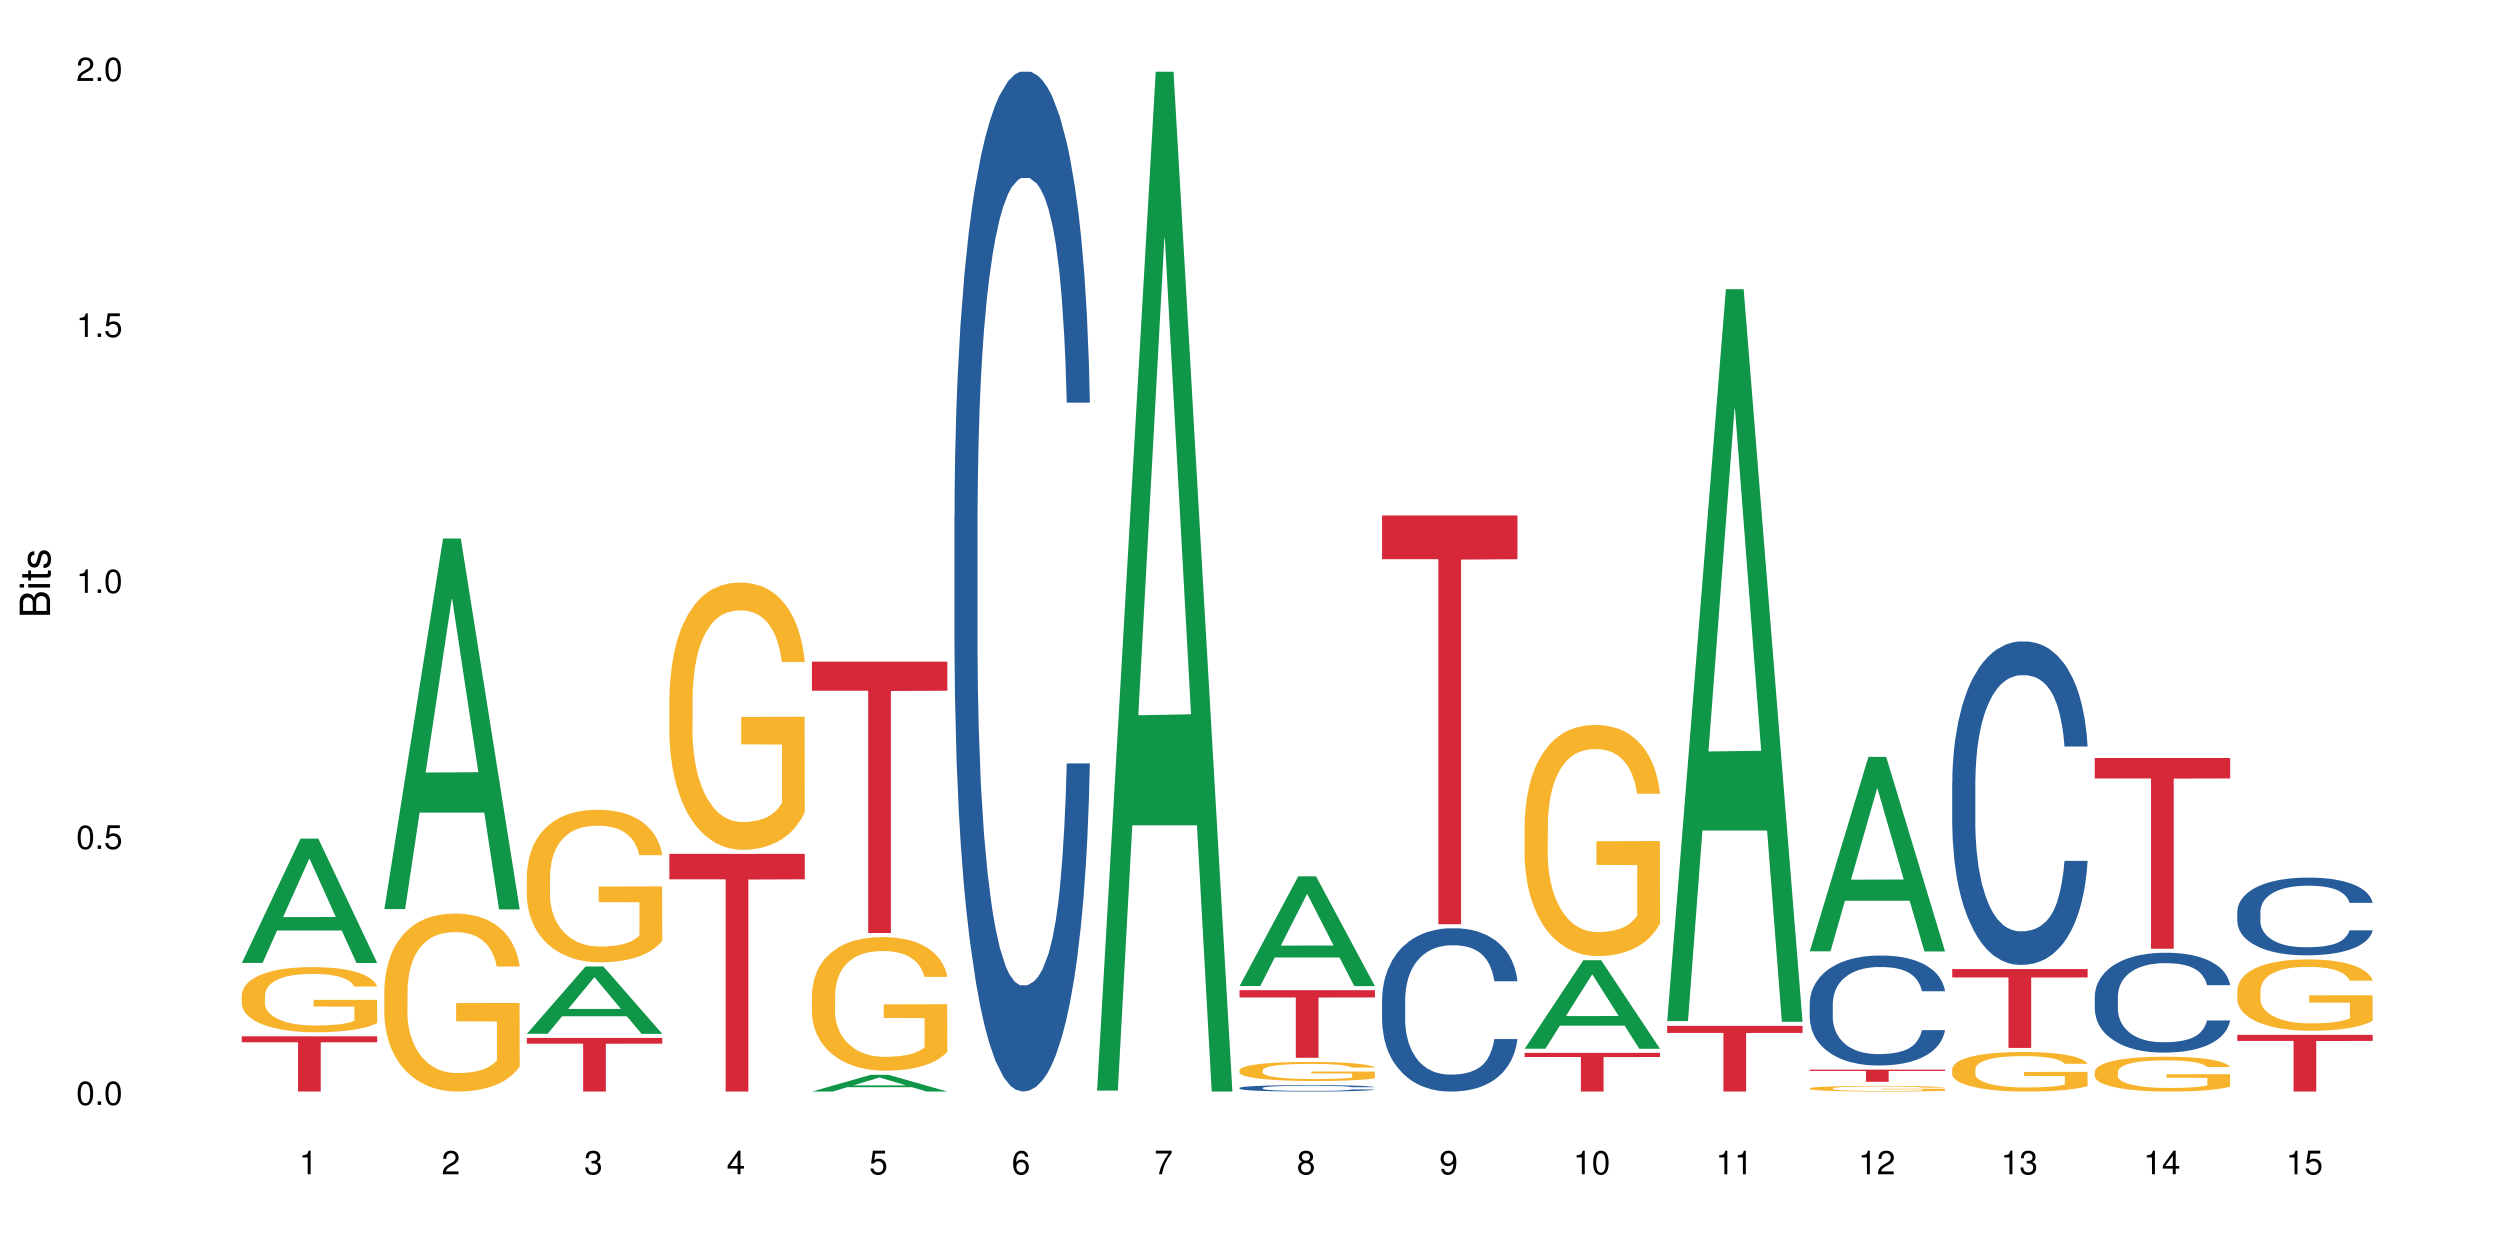 <?xml version="1.0" encoding="UTF-8"?>
<svg xmlns="http://www.w3.org/2000/svg" xmlns:xlink="http://www.w3.org/1999/xlink" width="720pt" height="360pt" viewBox="0 0 720 360" version="1.1">
<defs>
<g>
<symbol overflow="visible" id="glyph0-0">
<path style="stroke:none;" d=""/>
</symbol>
<symbol overflow="visible" id="glyph0-1">
<path style="stroke:none;" d="M 2.641 -6.797 C 2 -6.797 1.422 -6.531 1.078 -6.047 C 0.641 -5.453 0.406 -4.547 0.406 -3.297 C 0.406 -1 1.188 0.219 2.641 0.219 C 4.078 0.219 4.859 -1 4.859 -3.234 C 4.859 -4.562 4.656 -5.438 4.203 -6.047 C 3.844 -6.531 3.281 -6.797 2.641 -6.797 Z M 2.641 -6.047 C 3.547 -6.047 4 -5.125 4 -3.312 C 4 -1.375 3.562 -0.484 2.625 -0.484 C 1.734 -0.484 1.281 -1.422 1.281 -3.281 C 1.281 -5.141 1.734 -6.047 2.641 -6.047 Z M 2.641 -6.047 "/>
</symbol>
<symbol overflow="visible" id="glyph0-2">
<path style="stroke:none;" d="M 1.828 -1 L 0.828 -1 L 0.828 0 L 1.828 0 Z M 1.828 -1 "/>
</symbol>
<symbol overflow="visible" id="glyph0-3">
<path style="stroke:none;" d="M 4.562 -6.797 L 1.062 -6.797 L 0.547 -3.094 L 1.328 -3.094 C 1.719 -3.562 2.047 -3.734 2.578 -3.734 C 3.484 -3.734 4.062 -3.109 4.062 -2.094 C 4.062 -1.125 3.484 -0.531 2.578 -0.531 C 1.828 -0.531 1.375 -0.906 1.188 -1.672 L 0.328 -1.672 C 0.453 -1.109 0.547 -0.844 0.75 -0.594 C 1.125 -0.078 1.828 0.219 2.594 0.219 C 3.969 0.219 4.922 -0.781 4.922 -2.219 C 4.922 -3.562 4.031 -4.484 2.719 -4.484 C 2.25 -4.484 1.859 -4.359 1.469 -4.062 L 1.734 -5.969 L 4.562 -5.969 Z M 4.562 -6.797 "/>
</symbol>
<symbol overflow="visible" id="glyph0-4">
<path style="stroke:none;" d="M 2.484 -4.844 L 2.484 0 L 3.328 0 L 3.328 -6.797 L 2.766 -6.797 C 2.469 -5.75 2.281 -5.609 0.984 -5.453 L 0.984 -4.844 Z M 2.484 -4.844 "/>
</symbol>
<symbol overflow="visible" id="glyph0-5">
<path style="stroke:none;" d="M 4.859 -0.828 L 1.281 -0.828 C 1.359 -1.391 1.672 -1.75 2.5 -2.234 L 3.469 -2.75 C 4.406 -3.266 4.906 -3.969 4.906 -4.812 C 4.906 -5.375 4.672 -5.906 4.266 -6.266 C 3.859 -6.625 3.375 -6.797 2.719 -6.797 C 1.859 -6.797 1.219 -6.5 0.844 -5.922 C 0.609 -5.562 0.5 -5.125 0.484 -4.438 L 1.328 -4.438 C 1.359 -4.906 1.406 -5.188 1.531 -5.406 C 1.75 -5.812 2.188 -6.062 2.703 -6.062 C 3.469 -6.062 4.031 -5.516 4.031 -4.781 C 4.031 -4.25 3.719 -3.797 3.125 -3.438 L 2.234 -2.938 C 0.812 -2.141 0.406 -1.5 0.328 0 L 4.859 0 Z M 4.859 -0.828 "/>
</symbol>
<symbol overflow="visible" id="glyph0-6">
<path style="stroke:none;" d="M 2.125 -3.125 L 2.578 -3.125 C 3.516 -3.125 3.984 -2.703 3.984 -1.891 C 3.984 -1.031 3.469 -0.531 2.578 -0.531 C 1.656 -0.531 1.203 -0.984 1.156 -1.969 L 0.312 -1.969 C 0.344 -1.422 0.438 -1.078 0.609 -0.766 C 0.953 -0.109 1.625 0.219 2.547 0.219 C 3.953 0.219 4.859 -0.609 4.859 -1.906 C 4.859 -2.766 4.516 -3.25 3.703 -3.516 C 4.344 -3.766 4.656 -4.25 4.656 -4.938 C 4.656 -6.109 3.875 -6.797 2.578 -6.797 C 1.203 -6.797 0.484 -6.047 0.453 -4.609 L 1.297 -4.609 C 1.312 -5.016 1.344 -5.25 1.453 -5.453 C 1.641 -5.828 2.062 -6.062 2.594 -6.062 C 3.344 -6.062 3.797 -5.625 3.797 -4.906 C 3.797 -4.422 3.609 -4.141 3.25 -3.984 C 3.016 -3.891 2.719 -3.844 2.125 -3.844 Z M 2.125 -3.125 "/>
</symbol>
<symbol overflow="visible" id="glyph0-7">
<path style="stroke:none;" d="M 3.141 -1.625 L 3.141 0 L 3.984 0 L 3.984 -1.625 L 4.984 -1.625 L 4.984 -2.391 L 3.984 -2.391 L 3.984 -6.797 L 3.359 -6.797 L 0.266 -2.516 L 0.266 -1.625 Z M 3.141 -2.391 L 1 -2.391 L 3.141 -5.359 Z M 3.141 -2.391 "/>
</symbol>
<symbol overflow="visible" id="glyph0-8">
<path style="stroke:none;" d="M 4.781 -5.031 C 4.609 -6.141 3.891 -6.797 2.844 -6.797 C 2.094 -6.797 1.422 -6.438 1.031 -5.828 C 0.609 -5.172 0.406 -4.344 0.406 -3.094 C 0.406 -1.953 0.578 -1.234 0.984 -0.625 C 1.359 -0.078 1.953 0.219 2.703 0.219 C 3.984 0.219 4.922 -0.734 4.922 -2.078 C 4.922 -3.344 4.062 -4.234 2.844 -4.234 C 2.172 -4.234 1.641 -3.969 1.281 -3.469 C 1.281 -5.125 1.828 -6.047 2.797 -6.047 C 3.391 -6.047 3.797 -5.672 3.938 -5.031 Z M 2.734 -3.484 C 3.547 -3.484 4.062 -2.922 4.062 -2 C 4.062 -1.156 3.484 -0.531 2.703 -0.531 C 1.922 -0.531 1.328 -1.188 1.328 -2.047 C 1.328 -2.891 1.906 -3.484 2.734 -3.484 Z M 2.734 -3.484 "/>
</symbol>
<symbol overflow="visible" id="glyph0-9">
<path style="stroke:none;" d="M 4.984 -6.797 L 0.438 -6.797 L 0.438 -5.969 L 4.109 -5.969 C 2.5 -3.656 1.828 -2.234 1.328 0 L 2.219 0 C 2.594 -2.172 3.453 -4.047 4.984 -6.094 Z M 4.984 -6.797 "/>
</symbol>
<symbol overflow="visible" id="glyph0-10">
<path style="stroke:none;" d="M 3.75 -3.578 C 4.453 -4 4.688 -4.344 4.688 -4.984 C 4.688 -6.047 3.844 -6.797 2.641 -6.797 C 1.438 -6.797 0.594 -6.047 0.594 -4.984 C 0.594 -4.359 0.828 -4.016 1.516 -3.578 C 0.734 -3.203 0.359 -2.641 0.359 -1.891 C 0.359 -0.641 1.297 0.219 2.641 0.219 C 3.984 0.219 4.922 -0.641 4.922 -1.875 C 4.922 -2.641 4.531 -3.203 3.75 -3.578 Z M 2.641 -6.047 C 3.359 -6.047 3.812 -5.625 3.812 -4.969 C 3.812 -4.344 3.344 -3.922 2.641 -3.922 C 1.922 -3.922 1.453 -4.344 1.453 -4.984 C 1.453 -5.625 1.922 -6.047 2.641 -6.047 Z M 2.641 -3.203 C 3.484 -3.203 4.062 -2.672 4.062 -1.875 C 4.062 -1.062 3.484 -0.531 2.625 -0.531 C 1.797 -0.531 1.219 -1.078 1.219 -1.875 C 1.219 -2.672 1.797 -3.203 2.641 -3.203 Z M 2.641 -3.203 "/>
</symbol>
<symbol overflow="visible" id="glyph0-11">
<path style="stroke:none;" d="M 0.516 -1.547 C 0.672 -0.438 1.406 0.219 2.438 0.219 C 3.188 0.219 3.859 -0.141 4.266 -0.75 C 4.688 -1.406 4.891 -2.25 4.891 -3.484 C 4.891 -4.625 4.703 -5.359 4.312 -5.953 C 3.938 -6.5 3.344 -6.797 2.594 -6.797 C 1.297 -6.797 0.359 -5.844 0.359 -4.516 C 0.359 -3.25 1.234 -2.344 2.453 -2.344 C 3.094 -2.344 3.562 -2.578 4.016 -3.109 C 4 -1.453 3.469 -0.531 2.5 -0.531 C 1.906 -0.531 1.484 -0.906 1.359 -1.547 Z M 2.578 -6.062 C 3.375 -6.062 3.969 -5.406 3.969 -4.531 C 3.969 -3.688 3.375 -3.094 2.547 -3.094 C 1.734 -3.094 1.234 -3.672 1.234 -4.578 C 1.234 -5.438 1.797 -6.062 2.578 -6.062 Z M 2.578 -6.062 "/>
</symbol>
<symbol overflow="visible" id="glyph1-0">
<path style="stroke:none;" d=""/>
</symbol>
<symbol overflow="visible" id="glyph1-1">
<path style="stroke:none;" d="M 0 -0.953 L 0 -4.891 C 0 -5.719 -0.234 -6.344 -0.734 -6.797 C -1.188 -7.234 -1.812 -7.469 -2.5 -7.469 C -3.547 -7.469 -4.188 -7 -4.625 -5.875 C -4.984 -6.672 -5.641 -7.094 -6.531 -7.094 C -7.156 -7.094 -7.734 -6.859 -8.141 -6.391 C -8.562 -5.938 -8.75 -5.344 -8.75 -4.5 L -8.75 -0.953 Z M -4.984 -2.062 L -7.766 -2.062 L -7.766 -4.219 C -7.766 -4.844 -7.688 -5.203 -7.453 -5.5 C -7.219 -5.812 -6.859 -5.969 -6.375 -5.969 C -5.906 -5.969 -5.531 -5.812 -5.297 -5.5 C -5.062 -5.203 -4.984 -4.844 -4.984 -4.219 Z M -0.984 -2.062 L -4 -2.062 L -4 -4.781 C -4 -5.328 -3.859 -5.688 -3.578 -5.953 C -3.297 -6.219 -2.922 -6.359 -2.484 -6.359 C -2.062 -6.359 -1.688 -6.219 -1.406 -5.953 C -1.109 -5.688 -0.984 -5.328 -0.984 -4.781 Z M -0.984 -2.062 "/>
</symbol>
<symbol overflow="visible" id="glyph1-2">
<path style="stroke:none;" d="M -6.281 -1.797 L -6.281 -0.797 L 0 -0.797 L 0 -1.797 Z M -8.75 -1.797 L -8.75 -0.797 L -7.484 -0.797 L -7.484 -1.797 Z M -8.75 -1.797 "/>
</symbol>
<symbol overflow="visible" id="glyph1-3">
<path style="stroke:none;" d="M -6.281 -3.047 L -6.281 -2.016 L -8.016 -2.016 L -8.016 -1.016 L -6.281 -1.016 L -6.281 -0.172 L -5.469 -0.172 L -5.469 -1.016 L -0.719 -1.016 C -0.078 -1.016 0.281 -1.453 0.281 -2.234 C 0.281 -2.469 0.25 -2.719 0.188 -3.047 L -0.641 -3.047 C -0.609 -2.922 -0.594 -2.766 -0.594 -2.562 C -0.594 -2.141 -0.719 -2.016 -1.156 -2.016 L -5.469 -2.016 L -5.469 -3.047 Z M -6.281 -3.047 "/>
</symbol>
<symbol overflow="visible" id="glyph1-4">
<path style="stroke:none;" d="M -4.531 -5.25 C -5.766 -5.25 -6.469 -4.422 -6.469 -2.969 C -6.469 -1.516 -5.719 -0.562 -4.547 -0.562 C -3.562 -0.562 -3.094 -1.062 -2.734 -2.562 L -2.516 -3.484 C -2.344 -4.188 -2.094 -4.469 -1.625 -4.469 C -1.047 -4.469 -0.641 -3.875 -0.641 -3 C -0.641 -2.453 -0.797 -2 -1.062 -1.75 C -1.25 -1.594 -1.422 -1.531 -1.875 -1.469 L -1.875 -0.406 C -0.422 -0.453 0.281 -1.266 0.281 -2.922 C 0.281 -4.5 -0.5 -5.516 -1.719 -5.516 C -2.656 -5.516 -3.172 -4.984 -3.469 -3.734 L -3.703 -2.766 C -3.891 -1.953 -4.156 -1.609 -4.594 -1.609 C -5.172 -1.609 -5.547 -2.125 -5.547 -2.938 C -5.547 -3.75 -5.203 -4.172 -4.531 -4.203 Z M -4.531 -5.25 "/>
</symbol>
</g>
</defs>
<g id="surface78000">
<rect x="0" y="0" width="720" height="360" style="fill:rgb(100%,100%,100%);fill-opacity:1;stroke:none;"/>
<path style=" stroke:none;fill-rule:nonzero;fill:rgb(6.275%,58.824%,28.235%);fill-opacity:1;" d="M 69.629 277.32 L 69.672 277.285 L 86.547 241.512 L 91.672 241.512 L 108.629 277.352 L 102.668 277.352 L 98.418 267.996 L 79.797 267.996 L 75.629 277.32 L 69.629 277.32 L 81.586 264.129 L 96.711 264.094 L 89.172 247.367 L 89.086 247.336 L 89.004 247.438 L 81.547 264.094 L 81.586 264.129 Z M 69.629 277.32 "/>
<path style=" stroke:none;fill-rule:nonzero;fill:rgb(96.863%,70.196%,16.863%);fill-opacity:1;" d="M 69.629 286.562 L 69.676 286.547 L 69.676 286.203 L 69.867 285.434 L 70.344 284.371 L 70.961 283.5 L 71.625 282.812 L 72.055 282.453 L 72.77 281.941 L 73.387 281.562 L 74.957 280.793 L 76.953 280.074 L 78.047 279.766 L 79.285 279.473 L 81.043 279.148 L 81.852 279.027 L 84.324 278.754 L 87.133 278.582 L 90.223 278.531 L 91.648 278.551 L 93.598 278.617 L 96.262 278.805 L 97.785 278.977 L 98.973 279.148 L 100.211 279.371 L 101.73 279.715 L 103.16 280.125 L 104.301 280.535 L 105.441 281.051 L 106.391 281.598 L 107.199 282.195 L 107.914 282.918 L 108.344 283.516 L 108.629 284.113 L 102.016 284.113 L 101.637 283.516 L 101.207 283.055 L 100.496 282.488 L 99.781 282.078 L 99.066 281.75 L 97.738 281.305 L 96.594 281.031 L 95.168 280.793 L 93.789 280.637 L 92.219 280.535 L 91.27 280.5 L 88.746 280.5 L 86.465 280.621 L 85.133 280.758 L 84.184 280.895 L 82.852 281.152 L 82.043 281.359 L 81.566 281.496 L 80.141 282.027 L 79.188 282.504 L 78.664 282.832 L 78 283.344 L 77.523 283.809 L 77 284.492 L 76.715 285.004 L 76.336 286.172 L 76.289 289.254 L 76.43 289.902 L 76.715 290.605 L 77.098 291.223 L 77.668 291.875 L 78.238 292.371 L 79.234 293.039 L 80.094 293.484 L 80.758 293.773 L 82.043 294.238 L 82.566 294.391 L 83.801 294.699 L 85.086 294.938 L 86.656 295.145 L 87.844 295.246 L 89.746 295.332 L 92.172 295.332 L 95.027 295.23 L 96.832 295.094 L 98.07 294.957 L 98.879 294.836 L 99.875 294.648 L 100.59 294.477 L 101.258 294.289 L 102.062 293.996 L 102.062 289.902 L 90.316 289.887 L 90.316 287.969 L 108.578 287.953 L 108.629 294.648 L 107.629 295.109 L 106.391 295.555 L 105.203 295.898 L 103.965 296.188 L 102.207 296.516 L 100.781 296.719 L 98.594 296.961 L 96.594 297.113 L 94.504 297.215 L 92.648 297.27 L 90.461 297.285 L 88.512 297.25 L 86.418 297.148 L 84.754 297.012 L 83.23 296.84 L 81.711 296.617 L 79.809 296.258 L 78.57 295.965 L 77.285 295.605 L 76.004 295.18 L 74.859 294.715 L 74.102 294.355 L 73.34 293.945 L 72.531 293.434 L 71.77 292.848 L 71.199 292.32 L 70.676 291.719 L 70.297 291.152 L 69.914 290.383 L 69.723 289.766 L 69.629 289.234 Z M 69.629 286.562 "/>
<path style=" stroke:none;fill-rule:nonzero;fill:rgb(83.922%,15.686%,22.353%);fill-opacity:1;" d="M 69.629 298.465 L 108.629 298.465 L 108.629 300.168 L 92.375 300.184 L 92.375 314.371 L 85.836 314.371 L 85.836 300.195 L 85.742 300.168 L 69.629 300.168 Z M 69.629 298.465 "/>
<path style=" stroke:none;fill-rule:nonzero;fill:rgb(6.275%,58.824%,28.235%);fill-opacity:1;" d="M 110.68 261.812 L 110.723 261.715 L 127.598 155.094 L 132.719 155.094 L 149.68 261.914 L 143.719 261.914 L 139.469 234.031 L 120.848 234.031 L 116.68 261.812 L 110.68 261.812 L 122.637 222.496 L 137.762 222.395 L 130.223 172.547 L 130.137 172.445 L 130.055 172.746 L 122.598 222.395 L 122.637 222.496 Z M 110.68 261.812 "/>
<path style=" stroke:none;fill-rule:nonzero;fill:rgb(96.863%,70.196%,16.863%);fill-opacity:1;" d="M 110.68 285.055 L 110.727 285.008 L 110.727 284.074 L 110.918 281.965 L 111.395 279.062 L 112.012 276.676 L 112.676 274.801 L 113.105 273.816 L 113.82 272.414 L 114.438 271.383 L 116.008 269.273 L 118.004 267.309 L 119.098 266.465 L 120.336 265.668 L 122.094 264.781 L 122.902 264.453 L 125.375 263.703 L 128.18 263.234 L 131.273 263.094 L 132.699 263.141 L 134.648 263.328 L 137.312 263.844 L 138.836 264.312 L 140.023 264.781 L 141.262 265.387 L 142.781 266.324 L 144.207 267.449 L 145.352 268.574 L 146.492 269.977 L 147.441 271.477 L 148.25 273.113 L 148.965 275.082 L 149.395 276.723 L 149.68 278.359 L 143.066 278.359 L 142.688 276.723 L 142.258 275.457 L 141.547 273.91 L 140.832 272.789 L 140.117 271.898 L 138.789 270.68 L 137.645 269.93 L 136.219 269.273 L 134.84 268.855 L 133.27 268.574 L 132.32 268.48 L 129.797 268.48 L 127.516 268.809 L 126.184 269.18 L 125.234 269.555 L 123.902 270.258 L 123.094 270.82 L 122.617 271.195 L 121.191 272.648 L 120.238 273.957 L 119.715 274.848 L 119.051 276.254 L 118.574 277.516 L 118.051 279.391 L 117.766 280.793 L 117.387 283.98 L 117.34 292.406 L 117.48 294.188 L 117.766 296.109 L 118.148 297.793 L 118.719 299.574 L 119.289 300.93 L 120.285 302.758 L 121.145 303.977 L 121.809 304.77 L 123.094 306.035 L 123.617 306.457 L 124.852 307.301 L 126.137 307.957 L 127.707 308.516 L 128.895 308.797 L 130.797 309.031 L 133.223 309.031 L 136.078 308.75 L 137.883 308.375 L 139.121 308.004 L 139.93 307.676 L 140.926 307.16 L 141.641 306.691 L 142.305 306.176 L 143.113 305.379 L 143.113 294.188 L 131.367 294.141 L 131.367 288.895 L 149.629 288.848 L 149.68 307.16 L 148.68 308.422 L 147.441 309.641 L 146.254 310.578 L 145.016 311.375 L 143.258 312.262 L 141.832 312.824 L 139.645 313.48 L 137.645 313.902 L 135.555 314.184 L 133.699 314.324 L 131.512 314.371 L 129.562 314.277 L 127.469 313.996 L 125.805 313.621 L 124.281 313.152 L 122.762 312.543 L 120.859 311.562 L 119.621 310.766 L 118.336 309.781 L 117.055 308.609 L 115.91 307.348 L 115.152 306.363 L 114.391 305.238 L 113.582 303.836 L 112.82 302.242 L 112.25 300.789 L 111.727 299.152 L 111.348 297.605 L 110.965 295.5 L 110.773 293.812 L 110.68 292.363 Z M 110.68 285.055 "/>
<path style=" stroke:none;fill-rule:nonzero;fill:rgb(6.275%,58.824%,28.235%);fill-opacity:1;" d="M 151.73 297.727 L 151.773 297.707 L 168.648 278.34 L 173.77 278.34 L 190.73 297.746 L 184.77 297.746 L 180.52 292.68 L 161.898 292.68 L 157.73 297.727 L 151.73 297.727 L 163.688 290.582 L 178.812 290.566 L 171.27 281.508 L 171.188 281.492 L 171.105 281.547 L 163.648 290.566 L 163.688 290.582 Z M 151.73 297.727 "/>
<path style=" stroke:none;fill-rule:nonzero;fill:rgb(96.863%,70.196%,16.863%);fill-opacity:1;" d="M 151.73 252.035 L 151.777 251.992 L 151.777 251.191 L 151.969 249.387 L 152.445 246.895 L 153.062 244.848 L 153.727 243.242 L 154.156 242.402 L 154.871 241.195 L 155.488 240.312 L 157.059 238.508 L 159.055 236.82 L 160.148 236.102 L 161.387 235.418 L 163.145 234.656 L 163.953 234.375 L 166.426 233.73 L 169.23 233.332 L 172.324 233.211 L 173.75 233.25 L 175.699 233.41 L 178.363 233.852 L 179.887 234.254 L 181.074 234.656 L 182.312 235.176 L 183.832 235.98 L 185.258 236.941 L 186.402 237.906 L 187.543 239.109 L 188.492 240.395 L 189.301 241.801 L 190.016 243.484 L 190.445 244.891 L 190.73 246.293 L 184.117 246.293 L 183.738 244.891 L 183.309 243.805 L 182.598 242.48 L 181.883 241.52 L 181.168 240.754 L 179.84 239.711 L 178.695 239.07 L 177.27 238.508 L 175.891 238.148 L 174.32 237.906 L 173.371 237.824 L 170.848 237.824 L 168.566 238.105 L 167.234 238.426 L 166.285 238.75 L 164.953 239.352 L 164.145 239.832 L 163.668 240.152 L 162.242 241.398 L 161.289 242.523 L 160.766 243.285 L 160.102 244.488 L 159.625 245.57 L 159.102 247.176 L 158.816 248.383 L 158.438 251.109 L 158.391 258.336 L 158.531 259.859 L 158.816 261.508 L 159.199 262.949 L 159.77 264.477 L 160.34 265.641 L 161.336 267.207 L 162.195 268.25 L 162.859 268.93 L 164.145 270.016 L 164.668 270.375 L 165.902 271.098 L 167.188 271.66 L 168.758 272.141 L 169.945 272.383 L 171.848 272.582 L 174.273 272.582 L 177.129 272.344 L 178.934 272.023 L 180.172 271.699 L 180.98 271.418 L 181.977 270.977 L 182.691 270.578 L 183.355 270.137 L 184.164 269.453 L 184.164 259.859 L 172.418 259.82 L 172.418 255.324 L 190.68 255.285 L 190.73 270.977 L 189.73 272.062 L 188.492 273.105 L 187.305 273.906 L 186.066 274.59 L 184.309 275.352 L 182.883 275.836 L 180.695 276.398 L 178.695 276.758 L 176.605 277 L 174.75 277.117 L 172.562 277.16 L 170.613 277.078 L 168.52 276.84 L 166.855 276.516 L 165.332 276.117 L 163.812 275.594 L 161.91 274.75 L 160.672 274.07 L 159.387 273.227 L 158.105 272.223 L 156.961 271.141 L 156.203 270.297 L 155.441 269.332 L 154.633 268.129 L 153.871 266.766 L 153.301 265.52 L 152.777 264.113 L 152.398 262.789 L 152.016 260.984 L 151.824 259.539 L 151.73 258.297 Z M 151.73 252.035 "/>
<path style=" stroke:none;fill-rule:nonzero;fill:rgb(83.922%,15.686%,22.353%);fill-opacity:1;" d="M 151.73 298.922 L 190.73 298.922 L 190.73 300.578 L 174.477 300.59 L 174.477 314.371 L 167.938 314.371 L 167.938 300.605 L 167.84 300.578 L 151.73 300.578 Z M 151.73 298.922 "/>
<path style=" stroke:none;fill-rule:nonzero;fill:rgb(96.863%,70.196%,16.863%);fill-opacity:1;" d="M 192.781 200.727 L 192.828 200.656 L 192.828 199.25 L 193.02 196.086 L 193.496 191.727 L 194.113 188.141 L 194.777 185.328 L 195.207 183.852 L 195.922 181.742 L 196.539 180.195 L 198.109 177.031 L 200.105 174.078 L 201.199 172.812 L 202.438 171.617 L 204.195 170.285 L 205.004 169.793 L 207.477 168.668 L 210.281 167.965 L 213.375 167.754 L 214.801 167.824 L 216.75 168.105 L 219.414 168.879 L 220.938 169.582 L 222.125 170.285 L 223.363 171.199 L 224.883 172.602 L 226.309 174.289 L 227.453 175.977 L 228.594 178.086 L 229.543 180.336 L 230.352 182.797 L 231.066 185.75 L 231.496 188.211 L 231.781 190.672 L 225.168 190.672 L 224.789 188.211 L 224.359 186.312 L 223.648 183.992 L 222.934 182.305 L 222.219 180.969 L 220.887 179.141 L 219.746 178.016 L 218.32 177.031 L 216.941 176.398 L 215.371 175.977 L 214.422 175.836 L 211.898 175.836 L 209.617 176.328 L 208.285 176.891 L 207.336 177.453 L 206.004 178.508 L 205.195 179.352 L 204.719 179.914 L 203.293 182.094 L 202.34 184.062 L 201.816 185.398 L 201.152 187.508 L 200.676 189.406 L 200.152 192.219 L 199.867 194.328 L 199.488 199.109 L 199.441 211.762 L 199.582 214.434 L 199.867 217.316 L 200.25 219.848 L 200.82 222.52 L 201.391 224.559 L 202.387 227.301 L 203.246 229.129 L 203.91 230.324 L 205.195 232.223 L 205.719 232.855 L 206.953 234.121 L 208.238 235.102 L 209.809 235.945 L 210.996 236.367 L 212.898 236.719 L 215.324 236.719 L 218.18 236.297 L 219.984 235.734 L 221.223 235.172 L 222.031 234.684 L 223.027 233.91 L 223.742 233.207 L 224.406 232.434 L 225.215 231.238 L 225.215 214.434 L 213.469 214.363 L 213.469 206.488 L 231.73 206.418 L 231.781 233.91 L 230.781 235.805 L 229.543 237.633 L 228.355 239.039 L 227.117 240.234 L 225.359 241.57 L 223.934 242.414 L 221.746 243.398 L 219.746 244.031 L 217.656 244.453 L 215.801 244.664 L 213.613 244.734 L 211.664 244.594 L 209.57 244.172 L 207.906 243.609 L 206.383 242.906 L 204.859 241.992 L 202.957 240.516 L 201.723 239.32 L 200.438 237.844 L 199.152 236.086 L 198.012 234.191 L 197.25 232.715 L 196.492 231.027 L 195.684 228.918 L 194.922 226.527 L 194.352 224.348 L 193.828 221.887 L 193.445 219.566 L 193.066 216.402 L 192.875 213.871 L 192.781 211.691 Z M 192.781 200.727 "/>
<path style=" stroke:none;fill-rule:nonzero;fill:rgb(83.922%,15.686%,22.353%);fill-opacity:1;" d="M 192.781 245.914 L 231.781 245.914 L 231.781 253.242 L 215.527 253.309 L 215.527 314.371 L 208.988 314.371 L 208.988 253.371 L 208.891 253.242 L 192.781 253.242 Z M 192.781 245.914 "/>
<path style=" stroke:none;fill-rule:nonzero;fill:rgb(6.275%,58.824%,28.235%);fill-opacity:1;" d="M 233.832 314.367 L 233.875 314.363 L 250.746 309.543 L 255.871 309.543 L 272.832 314.371 L 266.871 314.371 L 262.621 313.109 L 244 313.109 L 239.832 314.367 L 233.832 314.367 L 245.789 312.59 L 260.914 312.586 L 253.371 310.332 L 253.289 310.324 L 253.207 310.34 L 245.75 312.586 L 245.789 312.59 Z M 233.832 314.367 "/>
<path style=" stroke:none;fill-rule:nonzero;fill:rgb(96.863%,70.196%,16.863%);fill-opacity:1;" d="M 233.832 286.363 L 233.879 286.328 L 233.879 285.625 L 234.07 284.043 L 234.547 281.867 L 235.164 280.074 L 235.828 278.668 L 236.258 277.93 L 236.973 276.875 L 237.59 276.102 L 239.16 274.52 L 241.156 273.047 L 242.25 272.414 L 243.488 271.816 L 245.246 271.148 L 246.055 270.902 L 248.527 270.34 L 251.332 269.988 L 254.426 269.883 L 255.852 269.918 L 257.801 270.059 L 260.465 270.445 L 261.988 270.797 L 263.176 271.148 L 264.414 271.605 L 265.934 272.309 L 267.359 273.152 L 268.504 273.992 L 269.645 275.047 L 270.594 276.172 L 271.402 277.402 L 272.117 278.879 L 272.543 280.109 L 272.832 281.34 L 266.219 281.34 L 265.84 280.109 L 265.41 279.16 L 264.699 278 L 263.984 277.156 L 263.27 276.488 L 261.938 275.574 L 260.797 275.012 L 259.371 274.52 L 257.992 274.203 L 256.422 273.992 L 255.473 273.922 L 252.949 273.922 L 250.668 274.168 L 249.336 274.449 L 248.387 274.73 L 247.055 275.258 L 246.246 275.68 L 245.77 275.961 L 244.344 277.051 L 243.391 278.035 L 242.867 278.703 L 242.203 279.758 L 241.727 280.707 L 241.203 282.113 L 240.918 283.164 L 240.539 285.555 L 240.492 291.879 L 240.633 293.215 L 240.918 294.656 L 241.297 295.922 L 241.871 297.258 L 242.441 298.277 L 243.438 299.648 L 244.297 300.559 L 244.961 301.156 L 246.246 302.105 L 246.77 302.422 L 248.004 303.055 L 249.289 303.547 L 250.859 303.969 L 252.047 304.18 L 253.949 304.355 L 256.375 304.355 L 259.227 304.145 L 261.035 303.863 L 262.273 303.582 L 263.082 303.336 L 264.078 302.949 L 264.793 302.598 L 265.457 302.211 L 266.266 301.613 L 266.266 293.215 L 254.52 293.18 L 254.52 289.246 L 272.781 289.211 L 272.832 302.949 L 271.832 303.898 L 270.594 304.812 L 269.406 305.516 L 268.168 306.113 L 266.41 306.781 L 264.984 307.203 L 262.797 307.695 L 260.797 308.012 L 258.707 308.223 L 256.852 308.328 L 254.664 308.363 L 252.711 308.293 L 250.621 308.082 L 248.957 307.801 L 247.434 307.449 L 245.91 306.992 L 244.008 306.254 L 242.773 305.656 L 241.488 304.918 L 240.203 304.039 L 239.062 303.09 L 238.301 302.352 L 237.543 301.508 L 236.734 300.453 L 235.973 299.262 L 235.402 298.172 L 234.879 296.941 L 234.496 295.781 L 234.117 294.199 L 233.926 292.934 L 233.832 291.844 Z M 233.832 286.363 "/>
<path style=" stroke:none;fill-rule:nonzero;fill:rgb(83.922%,15.686%,22.353%);fill-opacity:1;" d="M 233.832 190.566 L 272.832 190.566 L 272.832 198.93 L 256.578 199.004 L 256.578 268.703 L 250.039 268.703 L 250.039 199.074 L 249.941 198.93 L 233.832 198.93 Z M 233.832 190.566 "/>
<path style=" stroke:none;fill-rule:nonzero;fill:rgb(14.51%,36.078%,60%);fill-opacity:1;" d="M 274.883 148.457 L 274.93 148.188 L 274.93 141.742 L 275.074 131.543 L 275.406 118.656 L 275.738 109.797 L 276.594 93.957 L 277.785 78.652 L 279.02 66.84 L 279.926 59.859 L 280.734 54.492 L 282.586 44.559 L 283.777 39.457 L 285.059 34.891 L 286.629 30.328 L 287.77 27.645 L 290.34 23.348 L 292.242 21.469 L 293.715 20.664 L 296.902 20.664 L 298.805 21.738 L 300.184 23.078 L 301.707 25.227 L 302.988 27.645 L 305.227 33.551 L 307.223 41.066 L 308.125 45.363 L 309.555 53.684 L 310.648 61.738 L 311.406 68.719 L 312.266 78.652 L 313.023 90.734 L 313.594 104.426 L 313.883 115.969 L 307.223 115.969 L 306.891 105.23 L 306.508 96.91 L 305.797 85.902 L 305.082 78.117 L 304.082 70.332 L 303.18 65.23 L 301.945 60.129 L 300.852 56.906 L 299.707 54.492 L 298.613 52.879 L 296.523 51.27 L 294.098 51.27 L 293.191 51.805 L 291.34 53.953 L 290.34 55.832 L 288.914 59.59 L 287.914 63.082 L 286.727 68.449 L 285.918 73.016 L 284.918 79.996 L 284.203 86.172 L 283.395 95.031 L 282.922 101.742 L 282.492 109.258 L 282.113 118.117 L 281.828 127.516 L 281.637 137.449 L 281.539 147.113 L 281.539 188.727 L 281.637 198.391 L 281.875 209.668 L 282.492 226.043 L 283.395 240.273 L 284.441 251.547 L 285.441 259.602 L 286.012 263.359 L 286.773 267.656 L 287.961 273.027 L 289.672 278.395 L 290.672 280.543 L 292.195 282.691 L 293.762 283.766 L 295.855 283.766 L 297.711 282.691 L 298.949 281.348 L 300.23 279.199 L 301.992 274.637 L 303.086 270.34 L 304.035 265.242 L 304.75 260.141 L 305.227 255.844 L 305.938 247.52 L 306.508 238.395 L 306.938 228.996 L 307.223 219.867 L 313.883 219.867 L 313.594 230.609 L 313.168 241.078 L 312.738 248.863 L 312.074 258.262 L 311.312 266.582 L 310.219 275.98 L 309.316 282.152 L 308.125 288.867 L 307.031 293.969 L 305.844 298.531 L 304.082 303.898 L 302.941 306.586 L 301.707 309 L 300.23 311.148 L 298.375 313.027 L 296.379 314.102 L 294.523 314.371 L 292.527 313.832 L 291.051 312.762 L 289.102 310.344 L 286.676 305.512 L 284.918 300.41 L 283.539 295.309 L 282.348 289.941 L 281.02 282.691 L 279.305 270.879 L 278.258 261.75 L 277.547 254.234 L 276.738 243.762 L 276.168 234.367 L 275.5 219.332 L 275.027 200.27 L 274.883 185.504 Z M 274.883 148.457 "/>
<path style=" stroke:none;fill-rule:nonzero;fill:rgb(6.275%,58.824%,28.235%);fill-opacity:1;" d="M 315.934 314.094 L 315.977 313.82 L 332.848 20.664 L 337.973 20.664 L 354.93 314.371 L 348.973 314.371 L 344.723 237.703 L 326.102 237.703 L 321.934 314.094 L 315.934 314.094 L 327.891 205.988 L 343.016 205.711 L 335.473 68.648 L 335.391 68.375 L 335.309 69.199 L 327.848 205.711 L 327.891 205.988 Z M 315.934 314.094 "/>
<path style=" stroke:none;fill-rule:nonzero;fill:rgb(6.275%,58.824%,28.235%);fill-opacity:1;" d="M 356.984 283.973 L 357.027 283.941 L 373.898 252.383 L 379.023 252.383 L 395.98 284 L 390.023 284 L 385.773 275.75 L 367.148 275.75 L 362.984 283.973 L 356.984 283.973 L 368.941 272.332 L 384.066 272.305 L 376.523 257.547 L 376.441 257.52 L 376.359 257.609 L 368.898 272.305 L 368.941 272.332 Z M 356.984 283.973 "/>
<path style=" stroke:none;fill-rule:nonzero;fill:rgb(14.51%,36.078%,60%);fill-opacity:1;" d="M 356.984 313.32 L 357.031 313.32 L 357.031 313.277 L 357.176 313.215 L 357.508 313.133 L 357.84 313.078 L 358.695 312.977 L 359.887 312.879 L 361.121 312.805 L 362.023 312.762 L 362.832 312.727 L 364.688 312.664 L 365.879 312.633 L 367.16 312.602 L 368.73 312.574 L 369.871 312.559 L 372.441 312.531 L 374.344 312.52 L 375.816 312.512 L 379.004 312.512 L 380.906 312.52 L 382.285 312.527 L 383.809 312.543 L 385.09 312.559 L 387.328 312.594 L 389.324 312.641 L 390.227 312.668 L 391.656 312.723 L 392.75 312.773 L 393.508 312.816 L 394.367 312.879 L 395.125 312.957 L 395.695 313.043 L 395.98 313.117 L 389.324 313.117 L 388.992 313.047 L 388.609 312.996 L 387.898 312.926 L 387.184 312.875 L 386.184 312.828 L 385.281 312.797 L 384.047 312.762 L 382.953 312.742 L 381.809 312.727 L 380.715 312.719 L 378.625 312.707 L 376.199 312.707 L 375.293 312.711 L 373.438 312.723 L 372.441 312.734 L 371.016 312.758 L 370.016 312.781 L 368.828 312.816 L 368.02 312.844 L 367.02 312.887 L 366.305 312.926 L 365.496 312.984 L 365.023 313.027 L 364.594 313.074 L 364.215 313.129 L 363.926 313.188 L 363.738 313.25 L 363.641 313.312 L 363.641 313.574 L 363.738 313.637 L 363.977 313.707 L 364.594 313.812 L 365.496 313.902 L 366.543 313.973 L 367.543 314.023 L 368.113 314.047 L 368.875 314.074 L 370.062 314.109 L 371.773 314.145 L 372.773 314.156 L 374.297 314.172 L 375.863 314.176 L 377.957 314.176 L 379.812 314.172 L 381.047 314.16 L 382.332 314.148 L 384.094 314.121 L 385.188 314.094 L 386.137 314.059 L 386.852 314.027 L 387.328 314 L 388.039 313.949 L 388.609 313.891 L 389.039 313.832 L 389.324 313.773 L 395.98 313.773 L 395.695 313.84 L 395.27 313.906 L 394.84 313.957 L 394.176 314.016 L 393.414 314.07 L 392.32 314.129 L 391.418 314.168 L 390.227 314.211 L 389.133 314.242 L 387.945 314.27 L 386.184 314.305 L 385.043 314.32 L 383.809 314.336 L 382.332 314.352 L 380.477 314.363 L 378.48 314.367 L 376.625 314.371 L 374.629 314.367 L 373.152 314.359 L 371.203 314.344 L 368.777 314.316 L 367.02 314.281 L 365.641 314.25 L 364.449 314.215 L 363.121 314.172 L 361.406 314.094 L 360.359 314.039 L 359.648 313.992 L 358.84 313.926 L 358.27 313.863 L 357.602 313.77 L 357.125 313.648 L 356.984 313.555 Z M 356.984 313.32 "/>
<path style=" stroke:none;fill-rule:nonzero;fill:rgb(96.863%,70.196%,16.863%);fill-opacity:1;" d="M 356.984 308.188 L 357.031 308.184 L 357.031 308.082 L 357.223 307.855 L 357.699 307.547 L 358.316 307.289 L 358.98 307.09 L 359.41 306.984 L 360.121 306.832 L 360.742 306.723 L 362.312 306.496 L 364.309 306.285 L 365.402 306.195 L 366.637 306.109 L 368.398 306.012 L 369.207 305.977 L 371.68 305.898 L 374.484 305.848 L 377.578 305.832 L 379.004 305.836 L 380.953 305.855 L 383.617 305.914 L 385.141 305.961 L 386.328 306.012 L 387.562 306.078 L 389.086 306.18 L 390.512 306.301 L 391.656 306.422 L 392.797 306.57 L 393.746 306.73 L 394.555 306.906 L 395.27 307.117 L 395.695 307.293 L 395.98 307.469 L 389.371 307.469 L 388.992 307.293 L 388.562 307.16 L 387.852 306.992 L 387.137 306.871 L 386.422 306.777 L 385.09 306.645 L 383.949 306.566 L 382.523 306.496 L 381.145 306.449 L 379.574 306.422 L 378.625 306.41 L 376.102 306.41 L 373.82 306.445 L 372.488 306.484 L 371.535 306.527 L 370.207 306.602 L 369.398 306.66 L 368.922 306.703 L 367.496 306.855 L 366.543 306.996 L 366.02 307.094 L 365.355 307.242 L 364.879 307.379 L 364.355 307.582 L 364.07 307.73 L 363.691 308.074 L 363.641 308.977 L 363.785 309.168 L 364.07 309.375 L 364.449 309.555 L 365.023 309.746 L 365.594 309.891 L 366.59 310.086 L 367.445 310.219 L 368.113 310.305 L 369.398 310.438 L 369.922 310.484 L 371.156 310.574 L 372.441 310.645 L 374.012 310.707 L 375.199 310.734 L 377.102 310.762 L 379.527 310.762 L 382.379 310.73 L 384.188 310.691 L 385.426 310.652 L 386.234 310.617 L 387.23 310.559 L 387.945 310.512 L 388.609 310.453 L 389.418 310.367 L 389.418 309.168 L 377.672 309.164 L 377.672 308.602 L 395.934 308.594 L 395.98 310.559 L 394.984 310.695 L 393.746 310.828 L 392.559 310.926 L 391.32 311.012 L 389.562 311.109 L 388.137 311.168 L 385.949 311.238 L 383.949 311.285 L 381.855 311.312 L 380.004 311.328 L 377.816 311.332 L 375.863 311.324 L 373.773 311.293 L 372.109 311.254 L 370.586 311.203 L 369.062 311.137 L 367.16 311.031 L 365.926 310.945 L 364.641 310.84 L 363.355 310.715 L 362.215 310.582 L 361.453 310.477 L 360.695 310.355 L 359.887 310.203 L 359.125 310.031 L 358.555 309.875 L 358.031 309.699 L 357.648 309.535 L 357.27 309.309 L 357.078 309.129 L 356.984 308.973 Z M 356.984 308.188 "/>
<path style=" stroke:none;fill-rule:nonzero;fill:rgb(83.922%,15.686%,22.353%);fill-opacity:1;" d="M 356.984 285.18 L 395.98 285.18 L 395.98 287.266 L 379.73 287.285 L 379.73 304.652 L 373.191 304.652 L 373.191 287.301 L 373.094 287.266 L 356.984 287.266 Z M 356.984 285.18 "/>
<path style=" stroke:none;fill-rule:nonzero;fill:rgb(14.51%,36.078%,60%);fill-opacity:1;" d="M 398.035 287.809 L 398.082 287.766 L 398.082 286.734 L 398.227 285.102 L 398.559 283.039 L 398.891 281.621 L 399.746 279.082 L 400.938 276.633 L 402.172 274.742 L 403.074 273.625 L 403.883 272.766 L 405.738 271.176 L 406.93 270.359 L 408.211 269.629 L 409.781 268.898 L 410.922 268.469 L 413.492 267.781 L 415.395 267.48 L 416.867 267.352 L 420.055 267.352 L 421.957 267.523 L 423.336 267.738 L 424.859 268.082 L 426.141 268.469 L 428.379 269.414 L 430.375 270.617 L 431.277 271.305 L 432.707 272.637 L 433.801 273.926 L 434.559 275.043 L 435.414 276.633 L 436.176 278.566 L 436.746 280.762 L 437.031 282.609 L 430.375 282.609 L 430.043 280.891 L 429.66 279.555 L 428.949 277.793 L 428.234 276.547 L 427.234 275.301 L 426.332 274.484 L 425.098 273.668 L 424 273.152 L 422.859 272.766 L 421.766 272.508 L 419.676 272.25 L 417.25 272.25 L 416.344 272.336 L 414.488 272.68 L 413.492 272.98 L 412.066 273.582 L 411.066 274.141 L 409.875 275 L 409.07 275.73 L 408.07 276.848 L 407.355 277.836 L 406.547 279.254 L 406.07 280.332 L 405.645 281.535 L 405.266 282.953 L 404.977 284.457 L 404.789 286.047 L 404.691 287.594 L 404.691 294.254 L 404.789 295.805 L 405.027 297.609 L 405.645 300.23 L 406.547 302.508 L 407.594 304.312 L 408.594 305.602 L 409.164 306.203 L 409.926 306.891 L 411.113 307.75 L 412.824 308.609 L 413.824 308.957 L 415.348 309.301 L 416.914 309.473 L 419.008 309.473 L 420.863 309.301 L 422.098 309.086 L 423.383 308.738 L 425.145 308.008 L 426.238 307.32 L 427.188 306.504 L 427.902 305.688 L 428.379 305 L 429.09 303.668 L 429.66 302.207 L 430.09 300.703 L 430.375 299.242 L 437.031 299.242 L 436.746 300.961 L 436.32 302.637 L 435.891 303.883 L 435.227 305.387 L 434.465 306.719 L 433.371 308.223 L 432.469 309.215 L 431.277 310.289 L 430.184 311.105 L 428.996 311.836 L 427.234 312.695 L 426.094 313.125 L 424.859 313.512 L 423.383 313.855 L 421.527 314.156 L 419.531 314.328 L 417.676 314.371 L 415.68 314.285 L 414.203 314.113 L 412.254 313.727 L 409.828 312.953 L 408.07 312.137 L 406.691 311.32 L 405.5 310.461 L 404.168 309.301 L 402.457 307.406 L 401.41 305.945 L 400.699 304.742 L 399.891 303.066 L 399.32 301.562 L 398.652 299.156 L 398.176 296.105 L 398.035 293.738 Z M 398.035 287.809 "/>
<path style=" stroke:none;fill-rule:nonzero;fill:rgb(83.922%,15.686%,22.353%);fill-opacity:1;" d="M 398.035 148.457 L 437.031 148.457 L 437.031 161.055 L 420.781 161.168 L 420.781 266.172 L 414.242 266.172 L 414.242 161.277 L 414.145 161.055 L 398.035 161.055 Z M 398.035 148.457 "/>
<path style=" stroke:none;fill-rule:nonzero;fill:rgb(6.275%,58.824%,28.235%);fill-opacity:1;" d="M 439.086 302.027 L 439.129 302.004 L 456 276.535 L 461.125 276.535 L 478.082 302.051 L 472.125 302.051 L 467.875 295.391 L 449.25 295.391 L 445.086 302.027 L 439.086 302.027 L 451.043 292.637 L 466.168 292.609 L 458.625 280.703 L 458.543 280.68 L 458.461 280.754 L 451 292.609 L 451.043 292.637 Z M 439.086 302.027 "/>
<path style=" stroke:none;fill-rule:nonzero;fill:rgb(96.863%,70.196%,16.863%);fill-opacity:1;" d="M 439.086 237.293 L 439.133 237.23 L 439.133 236.016 L 439.324 233.277 L 439.801 229.508 L 440.418 226.406 L 441.082 223.977 L 441.512 222.699 L 442.223 220.875 L 442.844 219.535 L 444.41 216.801 L 446.41 214.246 L 447.504 213.152 L 448.738 212.117 L 450.5 210.961 L 451.309 210.535 L 453.781 209.562 L 456.586 208.957 L 459.68 208.773 L 461.105 208.836 L 463.055 209.078 L 465.719 209.746 L 467.242 210.355 L 468.43 210.961 L 469.664 211.754 L 471.188 212.969 L 472.613 214.43 L 473.754 215.887 L 474.898 217.711 L 475.848 219.656 L 476.656 221.785 L 477.371 224.34 L 477.797 226.469 L 478.082 228.598 L 471.473 228.598 L 471.094 226.469 L 470.664 224.828 L 469.949 222.82 L 469.238 221.359 L 468.523 220.207 L 467.191 218.625 L 466.051 217.652 L 464.625 216.801 L 463.246 216.254 L 461.676 215.887 L 460.727 215.766 L 458.203 215.766 L 455.922 216.191 L 454.59 216.68 L 453.637 217.164 L 452.309 218.078 L 451.5 218.809 L 451.023 219.293 L 449.598 221.18 L 448.645 222.879 L 448.121 224.035 L 447.457 225.859 L 446.98 227.5 L 446.457 229.934 L 446.172 231.758 L 445.793 235.895 L 445.742 246.84 L 445.887 249.148 L 446.172 251.641 L 446.551 253.832 L 447.121 256.141 L 447.695 257.906 L 448.691 260.277 L 449.547 261.855 L 450.215 262.891 L 451.5 264.531 L 452.02 265.078 L 453.258 266.176 L 454.543 267.027 L 456.113 267.754 L 457.301 268.121 L 459.203 268.426 L 461.629 268.426 L 464.48 268.059 L 466.289 267.574 L 467.527 267.086 L 468.336 266.66 L 469.332 265.992 L 470.047 265.383 L 470.711 264.715 L 471.52 263.68 L 471.52 249.148 L 459.773 249.09 L 459.773 242.277 L 478.035 242.219 L 478.082 265.992 L 477.086 267.633 L 475.848 269.215 L 474.66 270.43 L 473.422 271.465 L 471.664 272.621 L 470.238 273.348 L 468.047 274.199 L 466.051 274.75 L 463.957 275.113 L 462.105 275.297 L 459.918 275.355 L 457.965 275.234 L 455.875 274.871 L 454.211 274.383 L 452.688 273.773 L 451.164 272.984 L 449.262 271.707 L 448.027 270.676 L 446.742 269.398 L 445.457 267.879 L 444.316 266.234 L 443.555 264.957 L 442.797 263.5 L 441.988 261.676 L 441.227 259.609 L 440.656 257.723 L 440.133 255.594 L 439.75 253.586 L 439.371 250.852 L 439.18 248.664 L 439.086 246.777 Z M 439.086 237.293 "/>
<path style=" stroke:none;fill-rule:nonzero;fill:rgb(83.922%,15.686%,22.353%);fill-opacity:1;" d="M 439.086 303.23 L 478.082 303.23 L 478.082 304.422 L 461.832 304.434 L 461.832 314.371 L 455.293 314.371 L 455.293 304.441 L 455.195 304.422 L 439.086 304.422 Z M 439.086 303.23 "/>
<path style=" stroke:none;fill-rule:nonzero;fill:rgb(6.275%,58.824%,28.235%);fill-opacity:1;" d="M 480.137 294.074 L 480.18 293.875 L 497.051 83.297 L 502.176 83.297 L 519.133 294.273 L 513.176 294.273 L 508.926 239.199 L 490.301 239.199 L 486.137 294.074 L 480.137 294.074 L 492.094 216.418 L 507.219 216.223 L 499.676 117.766 L 499.594 117.57 L 499.512 118.164 L 492.051 216.223 L 492.094 216.418 Z M 480.137 294.074 "/>
<path style=" stroke:none;fill-rule:nonzero;fill:rgb(83.922%,15.686%,22.353%);fill-opacity:1;" d="M 480.137 295.453 L 519.133 295.453 L 519.133 297.477 L 502.883 297.496 L 502.883 314.371 L 496.344 314.371 L 496.344 297.512 L 496.246 297.477 L 480.137 297.477 Z M 480.137 295.453 "/>
<path style=" stroke:none;fill-rule:nonzero;fill:rgb(6.275%,58.824%,28.235%);fill-opacity:1;" d="M 521.188 273.977 L 521.227 273.926 L 538.102 217.984 L 543.227 217.984 L 560.184 274.031 L 554.227 274.031 L 549.977 259.402 L 531.352 259.402 L 527.188 273.977 L 521.188 273.977 L 533.145 253.348 L 548.27 253.297 L 540.727 227.141 L 540.645 227.09 L 540.562 227.246 L 533.102 253.297 L 533.145 253.348 Z M 521.188 273.977 "/>
<path style=" stroke:none;fill-rule:nonzero;fill:rgb(14.51%,36.078%,60%);fill-opacity:1;" d="M 521.188 288.984 L 521.234 288.953 L 521.234 288.262 L 521.379 287.16 L 521.711 285.773 L 522.043 284.816 L 522.898 283.109 L 524.09 281.461 L 525.324 280.188 L 526.227 279.434 L 527.035 278.855 L 528.891 277.785 L 530.082 277.234 L 531.363 276.742 L 532.934 276.254 L 534.074 275.961 L 536.645 275.5 L 538.547 275.297 L 540.02 275.211 L 543.207 275.211 L 545.109 275.324 L 546.488 275.473 L 548.012 275.703 L 549.293 275.961 L 551.531 276.598 L 553.527 277.41 L 554.43 277.871 L 555.855 278.77 L 556.949 279.637 L 557.711 280.391 L 558.566 281.461 L 559.328 282.762 L 559.898 284.238 L 560.184 285.48 L 553.527 285.48 L 553.195 284.324 L 552.812 283.43 L 552.102 282.242 L 551.387 281.402 L 550.387 280.562 L 549.484 280.012 L 548.246 279.465 L 547.152 279.117 L 546.012 278.855 L 544.918 278.684 L 542.824 278.508 L 540.402 278.508 L 539.496 278.566 L 537.641 278.797 L 536.645 279 L 535.215 279.406 L 534.219 279.781 L 533.027 280.359 L 532.219 280.852 L 531.223 281.605 L 530.508 282.27 L 529.699 283.227 L 529.223 283.949 L 528.797 284.758 L 528.414 285.715 L 528.129 286.727 L 527.941 287.797 L 527.844 288.84 L 527.844 293.324 L 527.941 294.367 L 528.18 295.582 L 528.797 297.348 L 529.699 298.879 L 530.746 300.094 L 531.746 300.961 L 532.316 301.367 L 533.078 301.832 L 534.266 302.41 L 535.977 302.988 L 536.977 303.219 L 538.5 303.453 L 540.066 303.566 L 542.16 303.566 L 544.016 303.453 L 545.25 303.305 L 546.535 303.074 L 548.297 302.582 L 549.391 302.121 L 550.34 301.57 L 551.055 301.02 L 551.531 300.559 L 552.242 299.66 L 552.812 298.676 L 553.242 297.664 L 553.527 296.68 L 560.184 296.68 L 559.898 297.836 L 559.473 298.965 L 559.043 299.805 L 558.379 300.816 L 557.617 301.715 L 556.523 302.727 L 555.621 303.395 L 554.43 304.117 L 553.336 304.668 L 552.148 305.16 L 550.387 305.738 L 549.246 306.027 L 548.012 306.285 L 546.535 306.52 L 544.68 306.723 L 542.684 306.836 L 540.828 306.867 L 538.832 306.809 L 537.355 306.691 L 535.406 306.43 L 532.98 305.91 L 531.223 305.359 L 529.844 304.812 L 528.652 304.234 L 527.32 303.453 L 525.609 302.18 L 524.562 301.195 L 523.852 300.383 L 523.043 299.254 L 522.473 298.242 L 521.805 296.621 L 521.328 294.566 L 521.188 292.977 Z M 521.188 288.984 "/>
<path style=" stroke:none;fill-rule:nonzero;fill:rgb(96.863%,70.196%,16.863%);fill-opacity:1;" d="M 521.188 313.438 L 521.234 313.434 L 521.234 313.406 L 521.426 313.336 L 521.898 313.246 L 522.52 313.168 L 523.184 313.109 L 523.613 313.078 L 524.324 313.031 L 524.945 313 L 526.512 312.934 L 528.512 312.871 L 529.605 312.844 L 530.84 312.816 L 532.602 312.789 L 533.41 312.777 L 535.883 312.754 L 538.688 312.742 L 541.781 312.734 L 543.207 312.738 L 545.156 312.742 L 547.82 312.758 L 549.34 312.773 L 550.531 312.789 L 551.766 312.809 L 553.289 312.84 L 554.715 312.875 L 555.855 312.91 L 557 312.957 L 557.949 313.004 L 558.758 313.055 L 559.473 313.117 L 559.898 313.172 L 560.184 313.223 L 553.574 313.223 L 553.195 313.172 L 552.766 313.129 L 552.051 313.082 L 551.34 313.043 L 550.625 313.016 L 549.293 312.977 L 548.152 312.953 L 546.727 312.934 L 545.348 312.918 L 543.777 312.91 L 542.824 312.906 L 540.305 312.906 L 538.023 312.918 L 536.691 312.93 L 535.738 312.941 L 534.406 312.965 L 533.602 312.98 L 533.125 312.992 L 531.699 313.039 L 530.746 313.082 L 530.223 313.109 L 529.559 313.156 L 529.082 313.195 L 528.559 313.254 L 528.273 313.301 L 527.895 313.402 L 527.844 313.672 L 527.988 313.727 L 528.273 313.789 L 528.652 313.844 L 529.223 313.898 L 529.797 313.941 L 530.793 314 L 531.648 314.039 L 532.316 314.066 L 533.602 314.105 L 534.121 314.117 L 535.359 314.145 L 536.645 314.168 L 538.211 314.184 L 539.402 314.191 L 541.305 314.199 L 543.73 314.199 L 546.582 314.191 L 548.391 314.18 L 549.625 314.168 L 550.434 314.156 L 551.434 314.141 L 552.148 314.125 L 552.812 314.109 L 553.621 314.086 L 553.621 313.727 L 541.875 313.727 L 541.875 313.559 L 560.137 313.559 L 560.184 314.141 L 559.188 314.18 L 557.949 314.219 L 556.762 314.25 L 555.523 314.273 L 553.766 314.305 L 552.336 314.32 L 550.148 314.344 L 548.152 314.355 L 546.059 314.363 L 544.207 314.371 L 542.016 314.371 L 540.066 314.367 L 537.977 314.359 L 536.309 314.348 L 534.789 314.332 L 533.266 314.312 L 531.363 314.281 L 530.129 314.254 L 528.844 314.223 L 527.559 314.188 L 526.418 314.148 L 525.656 314.117 L 524.895 314.078 L 524.09 314.035 L 523.328 313.984 L 522.758 313.938 L 522.234 313.887 L 521.852 313.836 L 521.473 313.77 L 521.281 313.715 L 521.188 313.668 Z M 521.188 313.438 "/>
<path style=" stroke:none;fill-rule:nonzero;fill:rgb(83.922%,15.686%,22.353%);fill-opacity:1;" d="M 521.188 308.047 L 560.184 308.047 L 560.184 308.422 L 543.934 308.426 L 543.934 311.555 L 537.395 311.555 L 537.395 308.426 L 537.297 308.422 L 521.188 308.422 Z M 521.188 308.047 "/>
<path style=" stroke:none;fill-rule:nonzero;fill:rgb(14.51%,36.078%,60%);fill-opacity:1;" d="M 562.238 225.293 L 562.285 225.207 L 562.285 223.164 L 562.43 219.93 L 562.762 215.844 L 563.094 213.035 L 563.949 208.012 L 565.137 203.16 L 566.375 199.414 L 567.277 197.199 L 568.086 195.496 L 569.941 192.348 L 571.133 190.73 L 572.414 189.281 L 573.984 187.836 L 575.125 186.984 L 577.695 185.621 L 579.598 185.027 L 581.07 184.77 L 584.258 184.77 L 586.16 185.113 L 587.539 185.539 L 589.062 186.219 L 590.344 186.984 L 592.578 188.855 L 594.578 191.242 L 595.48 192.602 L 596.906 195.242 L 598 197.797 L 598.762 200.008 L 599.617 203.16 L 600.379 206.988 L 600.949 211.332 L 601.234 214.992 L 594.578 214.992 L 594.246 211.586 L 593.863 208.949 L 593.152 205.457 L 592.438 202.988 L 591.438 200.52 L 590.535 198.902 L 589.297 197.285 L 588.203 196.266 L 587.062 195.496 L 585.969 194.988 L 583.875 194.477 L 581.453 194.477 L 580.547 194.645 L 578.691 195.328 L 577.695 195.922 L 576.266 197.113 L 575.27 198.223 L 574.078 199.926 L 573.27 201.371 L 572.273 203.586 L 571.559 205.543 L 570.75 208.352 L 570.273 210.48 L 569.848 212.863 L 569.465 215.672 L 569.18 218.652 L 568.992 221.801 L 568.895 224.867 L 568.895 238.062 L 568.992 241.129 L 569.23 244.703 L 569.848 249.895 L 570.75 254.406 L 571.797 257.984 L 572.797 260.535 L 573.367 261.73 L 574.129 263.09 L 575.316 264.793 L 577.027 266.496 L 578.027 267.176 L 579.551 267.859 L 581.117 268.199 L 583.211 268.199 L 585.066 267.859 L 586.301 267.434 L 587.586 266.75 L 589.348 265.305 L 590.441 263.941 L 591.391 262.324 L 592.105 260.707 L 592.578 259.344 L 593.293 256.707 L 593.863 253.812 L 594.293 250.832 L 594.578 247.938 L 601.234 247.938 L 600.949 251.344 L 600.523 254.664 L 600.094 257.133 L 599.43 260.109 L 598.668 262.75 L 597.574 265.73 L 596.672 267.688 L 595.48 269.816 L 594.387 271.434 L 593.199 272.879 L 591.438 274.582 L 590.297 275.434 L 589.062 276.199 L 587.586 276.883 L 585.73 277.477 L 583.734 277.816 L 581.879 277.902 L 579.883 277.734 L 578.406 277.395 L 576.457 276.625 L 574.031 275.094 L 572.273 273.477 L 570.895 271.859 L 569.703 270.156 L 568.371 267.859 L 566.66 264.113 L 565.613 261.219 L 564.902 258.836 L 564.094 255.516 L 563.523 252.535 L 562.855 247.766 L 562.379 241.723 L 562.238 237.039 Z M 562.238 225.293 "/>
<path style=" stroke:none;fill-rule:nonzero;fill:rgb(96.863%,70.196%,16.863%);fill-opacity:1;" d="M 562.238 307.855 L 562.285 307.844 L 562.285 307.637 L 562.477 307.168 L 562.949 306.523 L 563.57 305.992 L 564.234 305.578 L 564.664 305.359 L 565.375 305.047 L 565.996 304.816 L 567.562 304.348 L 569.562 303.91 L 570.656 303.723 L 571.891 303.547 L 573.652 303.352 L 574.461 303.277 L 576.934 303.109 L 579.738 303.008 L 582.832 302.977 L 584.258 302.984 L 586.207 303.027 L 588.871 303.141 L 590.391 303.246 L 591.582 303.352 L 592.816 303.484 L 594.34 303.695 L 595.766 303.941 L 596.906 304.191 L 598.051 304.504 L 599 304.84 L 599.809 305.203 L 600.523 305.641 L 600.949 306.004 L 601.234 306.367 L 594.625 306.367 L 594.246 306.004 L 593.816 305.723 L 593.102 305.379 L 592.391 305.129 L 591.676 304.934 L 590.344 304.66 L 589.203 304.496 L 587.777 304.348 L 586.398 304.254 L 584.828 304.191 L 583.875 304.172 L 581.355 304.172 L 579.074 304.246 L 577.742 304.328 L 576.789 304.41 L 575.457 304.566 L 574.648 304.691 L 574.176 304.777 L 572.746 305.098 L 571.797 305.391 L 571.273 305.586 L 570.609 305.898 L 570.133 306.18 L 569.609 306.598 L 569.324 306.91 L 568.941 307.617 L 568.895 309.488 L 569.039 309.887 L 569.324 310.312 L 569.703 310.688 L 570.273 311.082 L 570.844 311.383 L 571.844 311.789 L 572.699 312.059 L 573.367 312.238 L 574.648 312.52 L 575.172 312.613 L 576.41 312.801 L 577.695 312.945 L 579.262 313.07 L 580.453 313.133 L 582.355 313.184 L 584.781 313.184 L 587.633 313.121 L 589.441 313.039 L 590.676 312.957 L 591.484 312.883 L 592.484 312.77 L 593.199 312.664 L 593.863 312.551 L 594.672 312.371 L 594.672 309.887 L 582.926 309.875 L 582.926 308.711 L 601.188 308.699 L 601.234 312.77 L 600.238 313.051 L 599 313.32 L 597.812 313.527 L 596.574 313.703 L 594.816 313.902 L 593.387 314.027 L 591.199 314.172 L 589.203 314.266 L 587.109 314.328 L 585.258 314.359 L 583.066 314.371 L 581.117 314.352 L 579.027 314.289 L 577.359 314.203 L 575.84 314.102 L 574.316 313.965 L 572.414 313.746 L 571.18 313.57 L 569.895 313.352 L 568.609 313.09 L 567.469 312.809 L 566.707 312.59 L 565.945 312.34 L 565.137 312.027 L 564.379 311.676 L 563.809 311.352 L 563.285 310.988 L 562.902 310.645 L 562.523 310.176 L 562.332 309.801 L 562.238 309.48 Z M 562.238 307.855 "/>
<path style=" stroke:none;fill-rule:nonzero;fill:rgb(83.922%,15.686%,22.353%);fill-opacity:1;" d="M 562.238 279.082 L 601.234 279.082 L 601.234 281.516 L 584.984 281.535 L 584.984 301.797 L 578.441 301.797 L 578.441 281.559 L 578.348 281.516 L 562.238 281.516 Z M 562.238 279.082 "/>
<path style=" stroke:none;fill-rule:nonzero;fill:rgb(14.51%,36.078%,60%);fill-opacity:1;" d="M 603.289 286.914 L 603.336 286.891 L 603.336 286.258 L 603.477 285.262 L 603.812 284 L 604.145 283.133 L 605 281.582 L 606.188 280.086 L 607.426 278.93 L 608.328 278.246 L 609.137 277.723 L 610.992 276.75 L 612.184 276.25 L 613.465 275.805 L 615.035 275.355 L 616.176 275.094 L 618.746 274.672 L 620.648 274.488 L 622.121 274.41 L 625.309 274.41 L 627.211 274.516 L 628.59 274.648 L 630.109 274.859 L 631.395 275.094 L 633.629 275.672 L 635.629 276.406 L 636.531 276.828 L 637.957 277.641 L 639.051 278.43 L 639.812 279.113 L 640.668 280.086 L 641.43 281.27 L 642 282.605 L 642.285 283.738 L 635.629 283.738 L 635.297 282.688 L 634.914 281.871 L 634.203 280.793 L 633.488 280.031 L 632.488 279.27 L 631.586 278.773 L 630.348 278.273 L 629.254 277.957 L 628.113 277.723 L 627.02 277.562 L 624.926 277.406 L 622.5 277.406 L 621.598 277.457 L 619.742 277.668 L 618.746 277.852 L 617.316 278.219 L 616.32 278.562 L 615.129 279.086 L 614.32 279.535 L 613.324 280.219 L 612.609 280.82 L 611.801 281.688 L 611.324 282.344 L 610.898 283.082 L 610.516 283.945 L 610.23 284.867 L 610.043 285.84 L 609.945 286.785 L 609.945 290.855 L 610.043 291.801 L 610.281 292.906 L 610.898 294.508 L 611.801 295.898 L 612.848 297.004 L 613.848 297.793 L 614.418 298.16 L 615.18 298.578 L 616.367 299.105 L 618.078 299.629 L 619.078 299.84 L 620.598 300.051 L 622.168 300.156 L 624.262 300.156 L 626.117 300.051 L 627.352 299.918 L 628.637 299.711 L 630.398 299.262 L 631.492 298.844 L 632.441 298.344 L 633.156 297.844 L 633.629 297.426 L 634.344 296.609 L 634.914 295.715 L 635.344 294.797 L 635.629 293.902 L 642.285 293.902 L 642 294.953 L 641.574 295.98 L 641.145 296.742 L 640.48 297.66 L 639.719 298.477 L 638.625 299.395 L 637.723 300 L 636.531 300.656 L 635.438 301.156 L 634.25 301.602 L 632.488 302.125 L 631.348 302.391 L 630.109 302.625 L 628.637 302.836 L 626.781 303.02 L 624.785 303.125 L 622.93 303.152 L 620.934 303.098 L 619.457 302.992 L 617.508 302.758 L 615.082 302.285 L 613.324 301.785 L 611.945 301.285 L 610.754 300.762 L 609.422 300.051 L 607.711 298.895 L 606.664 298 L 605.953 297.266 L 605.145 296.242 L 604.574 295.324 L 603.906 293.852 L 603.43 291.984 L 603.289 290.543 Z M 603.289 286.914 "/>
<path style=" stroke:none;fill-rule:nonzero;fill:rgb(96.863%,70.196%,16.863%);fill-opacity:1;" d="M 603.289 308.629 L 603.336 308.621 L 603.336 308.438 L 603.527 308.027 L 604 307.457 L 604.621 306.988 L 605.285 306.621 L 605.715 306.43 L 606.426 306.156 L 607.047 305.953 L 608.613 305.539 L 610.613 305.156 L 611.707 304.992 L 612.941 304.836 L 614.703 304.66 L 615.512 304.598 L 617.984 304.449 L 620.789 304.359 L 623.883 304.332 L 625.309 304.34 L 627.258 304.375 L 629.922 304.477 L 631.441 304.57 L 632.633 304.66 L 633.867 304.781 L 635.391 304.965 L 636.816 305.184 L 637.957 305.402 L 639.102 305.68 L 640.051 305.973 L 640.859 306.293 L 641.574 306.68 L 642 307 L 642.285 307.32 L 635.676 307.32 L 635.297 307 L 634.867 306.75 L 634.152 306.449 L 633.441 306.227 L 632.727 306.055 L 631.395 305.816 L 630.254 305.668 L 628.828 305.539 L 627.449 305.457 L 625.879 305.402 L 624.926 305.387 L 622.406 305.387 L 620.125 305.449 L 618.793 305.523 L 617.84 305.598 L 616.508 305.734 L 615.699 305.844 L 615.227 305.918 L 613.797 306.199 L 612.848 306.457 L 612.324 306.633 L 611.66 306.906 L 611.184 307.156 L 610.66 307.52 L 610.375 307.797 L 609.992 308.418 L 609.945 310.07 L 610.09 310.418 L 610.375 310.793 L 610.754 311.125 L 611.324 311.473 L 611.895 311.738 L 612.895 312.098 L 613.75 312.336 L 614.418 312.492 L 615.699 312.738 L 616.223 312.82 L 617.461 312.984 L 618.746 313.113 L 620.312 313.223 L 621.504 313.281 L 623.406 313.324 L 625.832 313.324 L 628.684 313.27 L 630.492 313.195 L 631.727 313.125 L 632.535 313.059 L 633.535 312.957 L 634.25 312.867 L 634.914 312.766 L 635.723 312.609 L 635.723 310.418 L 623.977 310.41 L 623.977 309.383 L 642.238 309.375 L 642.285 312.957 L 641.289 313.207 L 640.051 313.445 L 638.863 313.629 L 637.625 313.785 L 635.867 313.957 L 634.438 314.066 L 632.25 314.195 L 630.254 314.277 L 628.16 314.332 L 626.305 314.363 L 624.117 314.371 L 622.168 314.352 L 620.078 314.297 L 618.41 314.223 L 616.891 314.133 L 615.367 314.012 L 613.465 313.82 L 612.23 313.664 L 610.945 313.473 L 609.66 313.242 L 608.52 312.996 L 607.758 312.801 L 606.996 312.582 L 606.188 312.309 L 605.43 311.996 L 604.859 311.711 L 604.336 311.391 L 603.953 311.09 L 603.574 310.676 L 603.383 310.344 L 603.289 310.062 Z M 603.289 308.629 "/>
<path style=" stroke:none;fill-rule:nonzero;fill:rgb(83.922%,15.686%,22.353%);fill-opacity:1;" d="M 603.289 218.312 L 642.285 218.312 L 642.285 224.191 L 626.031 224.242 L 626.031 273.23 L 619.492 273.23 L 619.492 224.293 L 619.398 224.191 L 603.289 224.191 Z M 603.289 218.312 "/>
<path style=" stroke:none;fill-rule:nonzero;fill:rgb(14.51%,36.078%,60%);fill-opacity:1;" d="M 644.34 262.5 L 644.387 262.477 L 644.387 261.988 L 644.527 261.211 L 644.863 260.23 L 645.195 259.555 L 646.051 258.348 L 647.238 257.184 L 648.477 256.285 L 649.379 255.754 L 650.188 255.344 L 652.043 254.586 L 653.23 254.199 L 654.516 253.852 L 656.086 253.504 L 657.227 253.301 L 659.797 252.973 L 661.699 252.828 L 663.172 252.77 L 666.359 252.77 L 668.262 252.852 L 669.641 252.953 L 671.16 253.117 L 672.445 253.301 L 674.68 253.75 L 676.68 254.32 L 677.582 254.648 L 679.008 255.281 L 680.102 255.895 L 680.863 256.426 L 681.719 257.184 L 682.48 258.102 L 683.051 259.145 L 683.336 260.023 L 676.68 260.023 L 676.348 259.207 L 675.965 258.574 L 675.254 257.734 L 674.539 257.145 L 673.539 256.551 L 672.637 256.16 L 671.398 255.773 L 670.305 255.527 L 669.164 255.344 L 668.07 255.223 L 665.977 255.098 L 663.551 255.098 L 662.648 255.141 L 660.793 255.305 L 659.797 255.445 L 658.367 255.73 L 657.371 255.996 L 656.18 256.406 L 655.371 256.754 L 654.375 257.285 L 653.66 257.758 L 652.852 258.43 L 652.375 258.941 L 651.949 259.516 L 651.566 260.188 L 651.281 260.902 L 651.094 261.66 L 650.996 262.395 L 650.996 265.566 L 651.094 266.301 L 651.328 267.16 L 651.949 268.406 L 652.852 269.488 L 653.898 270.348 L 654.898 270.961 L 655.469 271.246 L 656.23 271.574 L 657.418 271.984 L 659.129 272.391 L 660.129 272.555 L 661.648 272.719 L 663.219 272.801 L 665.312 272.801 L 667.168 272.719 L 668.402 272.617 L 669.688 272.453 L 671.449 272.105 L 672.543 271.777 L 673.492 271.391 L 674.207 271.004 L 674.68 270.676 L 675.395 270.043 L 675.965 269.348 L 676.395 268.633 L 676.68 267.938 L 683.336 267.938 L 683.051 268.754 L 682.625 269.551 L 682.195 270.145 L 681.531 270.859 L 680.77 271.492 L 679.676 272.207 L 678.77 272.68 L 677.582 273.191 L 676.488 273.578 L 675.301 273.926 L 673.539 274.336 L 672.398 274.539 L 671.16 274.723 L 669.688 274.887 L 667.832 275.031 L 665.836 275.113 L 663.98 275.133 L 661.984 275.09 L 660.508 275.008 L 658.559 274.824 L 656.133 274.457 L 654.375 274.07 L 652.996 273.68 L 651.805 273.273 L 650.473 272.719 L 648.762 271.82 L 647.715 271.125 L 647.004 270.551 L 646.195 269.754 L 645.621 269.039 L 644.957 267.895 L 644.48 266.445 L 644.34 265.32 Z M 644.34 262.5 "/>
<path style=" stroke:none;fill-rule:nonzero;fill:rgb(96.863%,70.196%,16.863%);fill-opacity:1;" d="M 644.34 285.113 L 644.387 285.094 L 644.387 284.719 L 644.578 283.875 L 645.051 282.711 L 645.672 281.754 L 646.336 281.004 L 646.766 280.609 L 647.477 280.047 L 648.098 279.633 L 649.664 278.789 L 651.664 278 L 652.758 277.664 L 653.992 277.344 L 655.754 276.988 L 656.562 276.855 L 659.035 276.555 L 661.84 276.367 L 664.934 276.312 L 666.359 276.332 L 668.309 276.406 L 670.973 276.613 L 672.492 276.801 L 673.684 276.988 L 674.918 277.23 L 676.441 277.605 L 677.867 278.059 L 679.008 278.508 L 680.152 279.07 L 681.102 279.672 L 681.91 280.328 L 682.625 281.117 L 683.051 281.773 L 683.336 282.43 L 676.727 282.43 L 676.348 281.773 L 675.918 281.266 L 675.203 280.648 L 674.492 280.195 L 673.777 279.84 L 672.445 279.352 L 671.305 279.051 L 669.879 278.789 L 668.5 278.621 L 666.93 278.508 L 665.977 278.469 L 663.457 278.469 L 661.176 278.602 L 659.844 278.75 L 658.891 278.902 L 657.559 279.184 L 656.75 279.41 L 656.277 279.559 L 654.848 280.141 L 653.898 280.664 L 653.375 281.023 L 652.711 281.586 L 652.234 282.094 L 651.711 282.844 L 651.426 283.406 L 651.043 284.684 L 650.996 288.062 L 651.141 288.773 L 651.426 289.543 L 651.805 290.219 L 652.375 290.934 L 652.945 291.477 L 653.945 292.211 L 654.801 292.695 L 655.469 293.016 L 656.75 293.523 L 657.273 293.691 L 658.512 294.031 L 659.797 294.293 L 661.363 294.52 L 662.555 294.629 L 664.457 294.723 L 666.883 294.723 L 669.734 294.613 L 671.543 294.461 L 672.777 294.312 L 673.586 294.18 L 674.586 293.973 L 675.301 293.785 L 675.965 293.578 L 676.773 293.262 L 676.773 288.773 L 665.027 288.754 L 665.027 286.652 L 683.289 286.633 L 683.336 293.973 L 682.34 294.48 L 681.102 294.969 L 679.914 295.344 L 678.676 295.664 L 676.918 296.02 L 675.488 296.246 L 673.301 296.508 L 671.305 296.676 L 669.211 296.789 L 667.355 296.844 L 665.168 296.863 L 663.219 296.828 L 661.129 296.715 L 659.461 296.562 L 657.941 296.375 L 656.418 296.133 L 654.516 295.738 L 653.281 295.418 L 651.996 295.023 L 650.711 294.555 L 649.57 294.047 L 648.809 293.656 L 648.047 293.203 L 647.238 292.641 L 646.48 292.004 L 645.91 291.422 L 645.387 290.766 L 645.004 290.145 L 644.625 289.301 L 644.434 288.625 L 644.34 288.043 Z M 644.34 285.113 "/>
<path style=" stroke:none;fill-rule:nonzero;fill:rgb(83.922%,15.686%,22.353%);fill-opacity:1;" d="M 644.34 298.043 L 683.336 298.043 L 683.336 299.793 L 667.082 299.805 L 667.082 314.371 L 660.543 314.371 L 660.543 299.82 L 660.449 299.793 L 644.34 299.793 Z M 644.34 298.043 "/>
<g style="fill:rgb(0%,0%,0%);fill-opacity:1;">
  <use xlink:href="#glyph0-1" x="21.957" y="318.198"/>
  <use xlink:href="#glyph0-2" x="27.291" y="318.198"/>
  <use xlink:href="#glyph0-1" x="29.958" y="318.198"/>
</g>
<g style="fill:rgb(0%,0%,0%);fill-opacity:1;">
  <use xlink:href="#glyph0-1" x="21.957" y="244.476"/>
  <use xlink:href="#glyph0-2" x="27.291" y="244.476"/>
  <use xlink:href="#glyph0-3" x="29.958" y="244.476"/>
</g>
<g style="fill:rgb(0%,0%,0%);fill-opacity:1;">
  <use xlink:href="#glyph0-4" x="21.957" y="170.753"/>
  <use xlink:href="#glyph0-2" x="27.291" y="170.753"/>
  <use xlink:href="#glyph0-1" x="29.958" y="170.753"/>
</g>
<g style="fill:rgb(0%,0%,0%);fill-opacity:1;">
  <use xlink:href="#glyph0-4" x="21.957" y="97.034"/>
  <use xlink:href="#glyph0-2" x="27.291" y="97.034"/>
  <use xlink:href="#glyph0-3" x="29.958" y="97.034"/>
</g>
<g style="fill:rgb(0%,0%,0%);fill-opacity:1;">
  <use xlink:href="#glyph0-5" x="21.957" y="23.312"/>
  <use xlink:href="#glyph0-2" x="27.291" y="23.312"/>
  <use xlink:href="#glyph0-1" x="29.958" y="23.312"/>
</g>
<g style="fill:rgb(0%,0%,0%);fill-opacity:1;">
  <use xlink:href="#glyph0-4" x="86.129" y="338.19"/>
</g>
<g style="fill:rgb(0%,0%,0%);fill-opacity:1;">
  <use xlink:href="#glyph0-5" x="127.18" y="338.19"/>
</g>
<g style="fill:rgb(0%,0%,0%);fill-opacity:1;">
  <use xlink:href="#glyph0-6" x="168.23" y="338.19"/>
</g>
<g style="fill:rgb(0%,0%,0%);fill-opacity:1;">
  <use xlink:href="#glyph0-7" x="209.281" y="338.19"/>
</g>
<g style="fill:rgb(0%,0%,0%);fill-opacity:1;">
  <use xlink:href="#glyph0-3" x="250.332" y="338.19"/>
</g>
<g style="fill:rgb(0%,0%,0%);fill-opacity:1;">
  <use xlink:href="#glyph0-8" x="291.383" y="338.19"/>
</g>
<g style="fill:rgb(0%,0%,0%);fill-opacity:1;">
  <use xlink:href="#glyph0-9" x="332.434" y="338.19"/>
</g>
<g style="fill:rgb(0%,0%,0%);fill-opacity:1;">
  <use xlink:href="#glyph0-10" x="373.484" y="338.19"/>
</g>
<g style="fill:rgb(0%,0%,0%);fill-opacity:1;">
  <use xlink:href="#glyph0-11" x="414.535" y="338.19"/>
</g>
<g style="fill:rgb(0%,0%,0%);fill-opacity:1;">
  <use xlink:href="#glyph0-4" x="453.086" y="338.19"/>
  <use xlink:href="#glyph0-1" x="458.42" y="338.19"/>
</g>
<g style="fill:rgb(0%,0%,0%);fill-opacity:1;">
  <use xlink:href="#glyph0-4" x="494.137" y="338.19"/>
  <use xlink:href="#glyph0-4" x="499.471" y="338.19"/>
</g>
<g style="fill:rgb(0%,0%,0%);fill-opacity:1;">
  <use xlink:href="#glyph0-4" x="535.188" y="338.19"/>
  <use xlink:href="#glyph0-5" x="540.521" y="338.19"/>
</g>
<g style="fill:rgb(0%,0%,0%);fill-opacity:1;">
  <use xlink:href="#glyph0-4" x="576.238" y="338.19"/>
  <use xlink:href="#glyph0-6" x="581.572" y="338.19"/>
</g>
<g style="fill:rgb(0%,0%,0%);fill-opacity:1;">
  <use xlink:href="#glyph0-4" x="617.289" y="338.19"/>
  <use xlink:href="#glyph0-7" x="622.623" y="338.19"/>
</g>
<g style="fill:rgb(0%,0%,0%);fill-opacity:1;">
  <use xlink:href="#glyph0-4" x="658.34" y="338.19"/>
  <use xlink:href="#glyph0-3" x="663.674" y="338.19"/>
</g>
<g style="fill:rgb(0%,0%,0%);fill-opacity:1;">
  <use xlink:href="#glyph1-1" x="14.412" y="178.016"/>
  <use xlink:href="#glyph1-2" x="14.412" y="170.012"/>
  <use xlink:href="#glyph1-3" x="14.412" y="167.348"/>
  <use xlink:href="#glyph1-4" x="14.412" y="164.012"/>
</g>
</g>
</svg>
